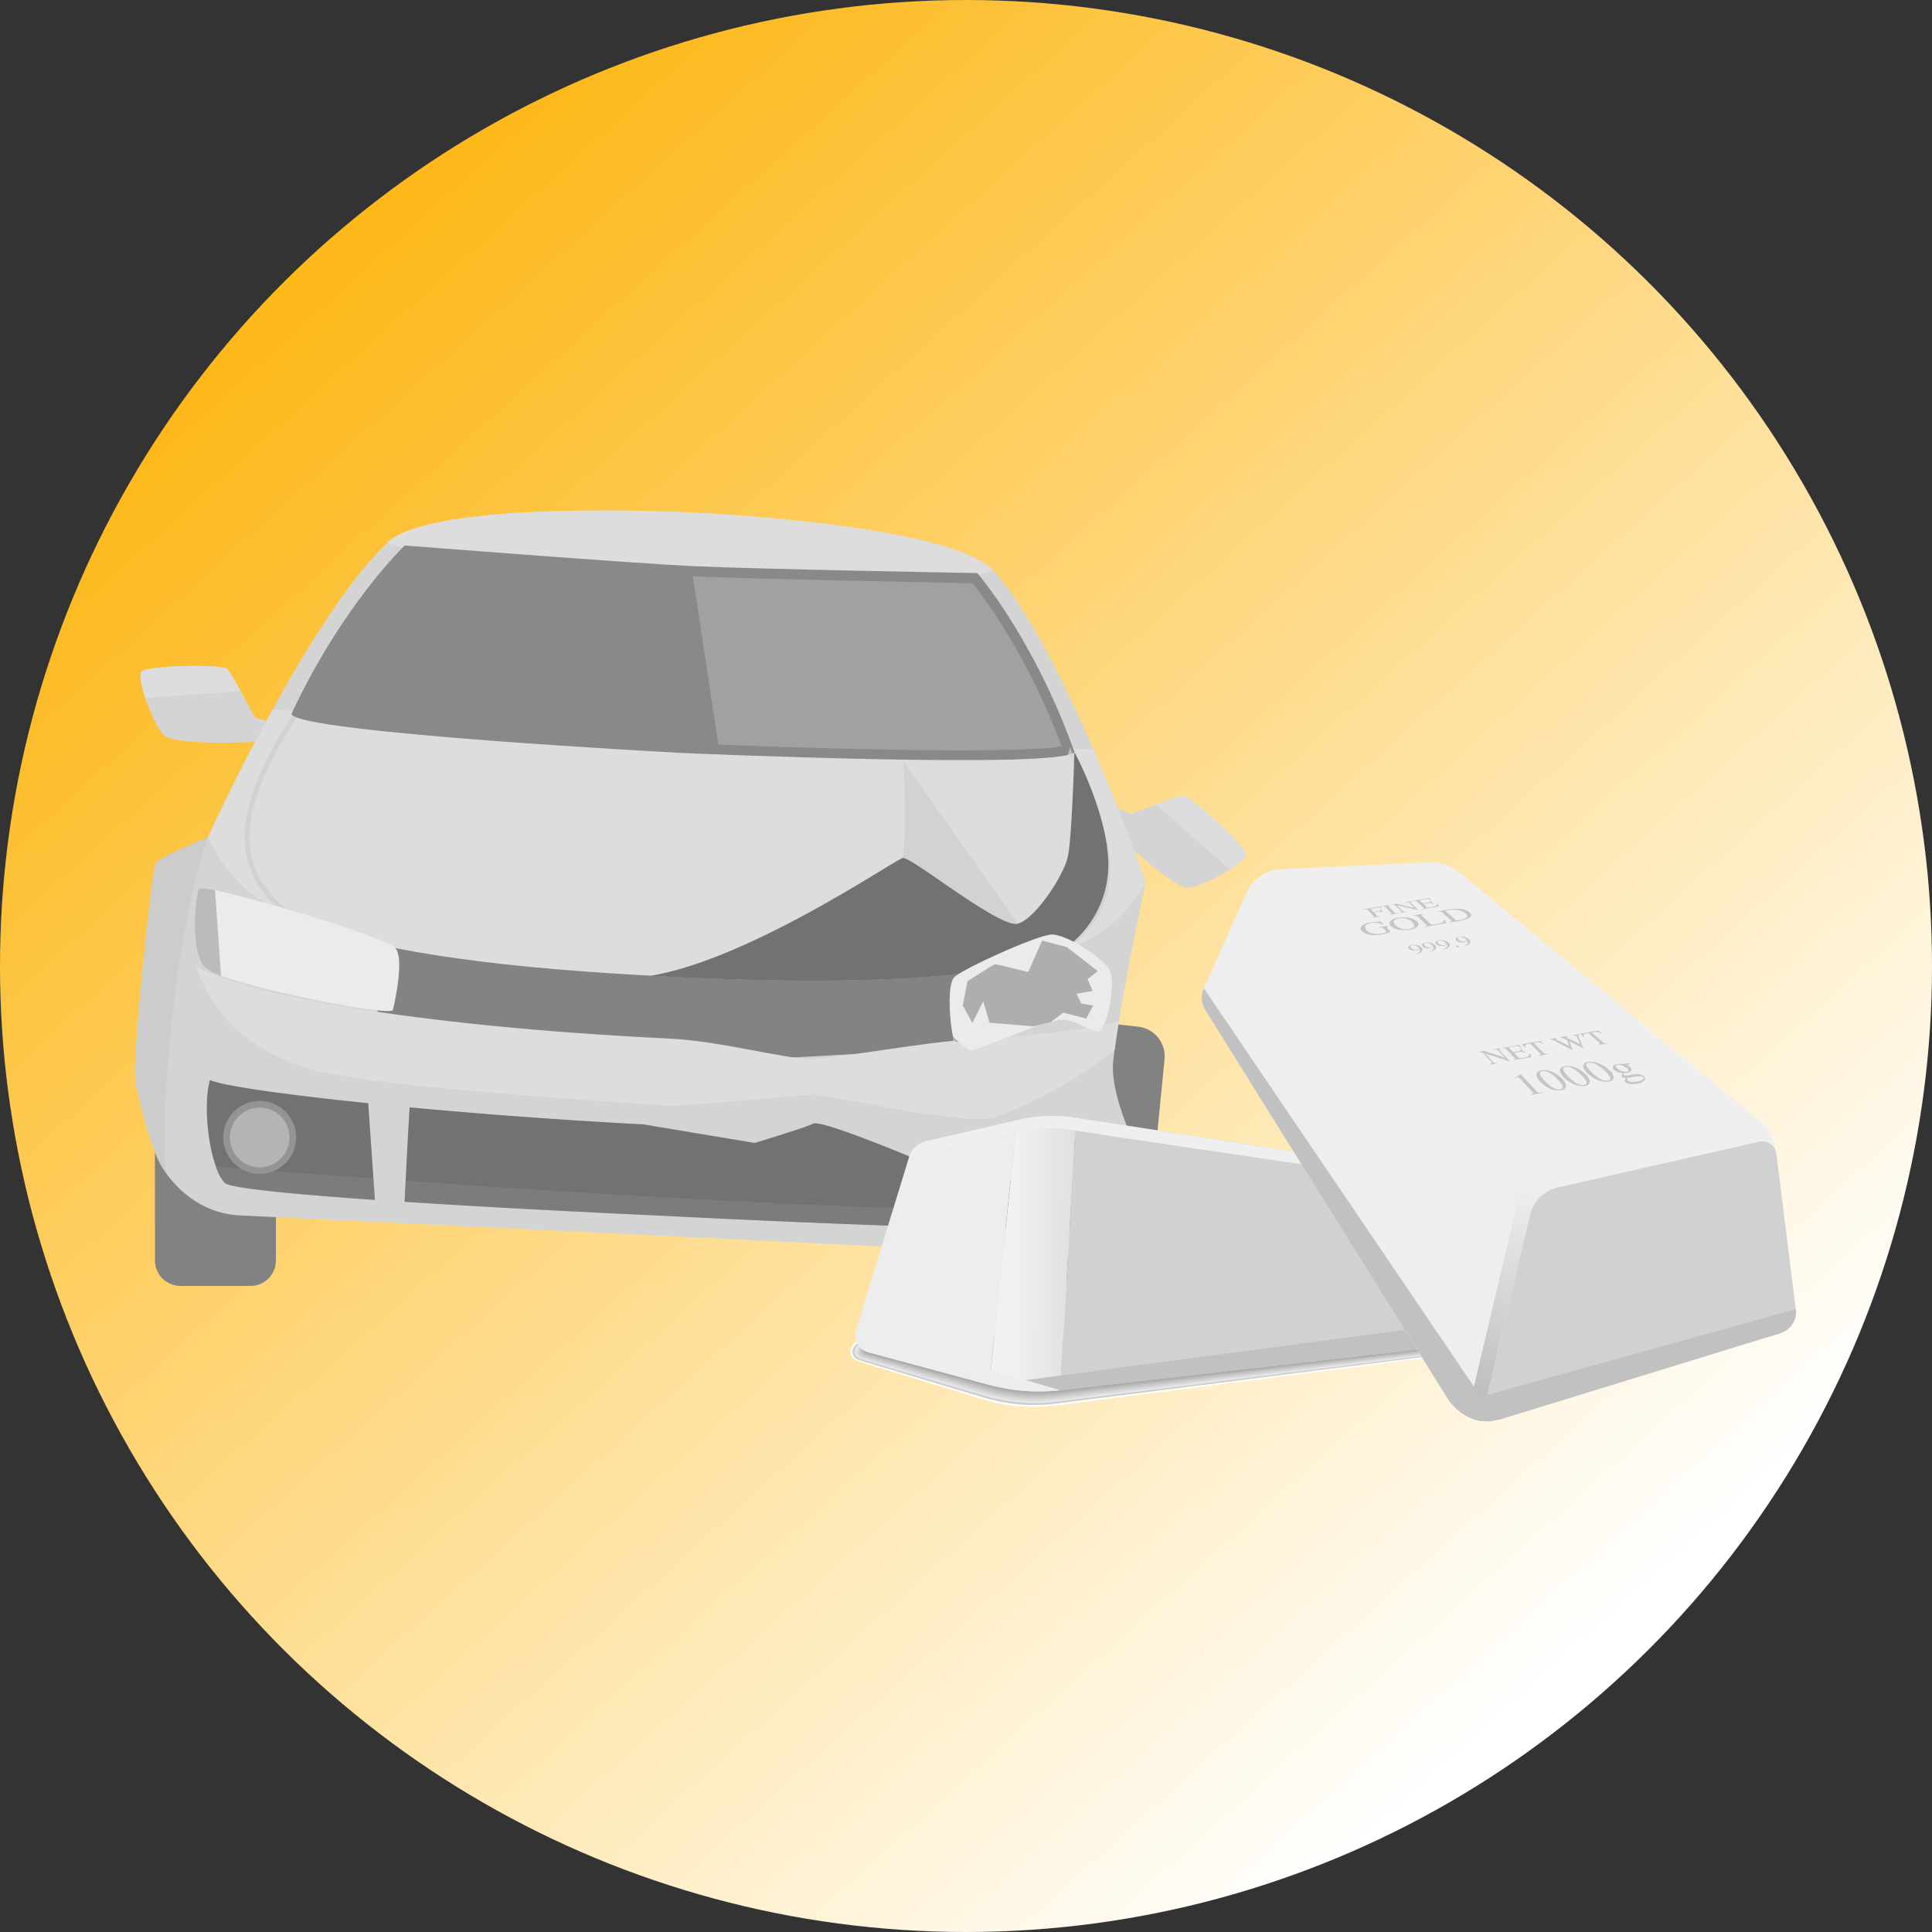<svg xmlns="http://www.w3.org/2000/svg" xmlns:xlink="http://www.w3.org/1999/xlink" width="458" height="458" viewBox="0 0 458 458">
  <rect x="0" y="0" width="458" height="458" fill="#333333" stroke="none"/>
  <defs>
    <linearGradient id="linear-gradient" x1="0.865" y1="0.178" x2="0.152" y2="0.822" gradientUnits="objectBoundingBox">
      <stop offset="0" stop-color="#FDB819"/>
      <stop offset="1" stop-color="#fff"/>
    </linearGradient>
    <linearGradient id="linear-gradient-2" x1="0.286" y1="0.5" x2="1.577" y2="0.532" gradientUnits="objectBoundingBox">
      <stop offset="0" stop-color="#f1f1f1"/>
      <stop offset="1" stop-color="#d1d1d1"/>
    </linearGradient>
    <linearGradient id="linear-gradient-3" x1="0.442" y1="0.546" x2="0.349" y2="0.978" gradientUnits="objectBoundingBox">
      <stop offset="0" stop-color="#efefef"/>
      <stop offset="0.94" stop-color="#bbb"/>
      <stop offset="1" stop-color="#efefef"/>
    </linearGradient>
    <linearGradient id="linear-gradient-4" x1="0.991" y1="3.447" x2="1.492" y2="2.591" gradientUnits="objectBoundingBox">
      <stop offset="0.12" stop-color="#9b9b9b"/>
      <stop offset="0.18" stop-color="#c9c9c9"/>
      <stop offset="0.31" stop-color="#e2e2e2"/>
      <stop offset="0.39" stop-color="#c7c7c7"/>
      <stop offset="0.49" stop-color="#afafaf"/>
      <stop offset="0.58" stop-color="#a0a0a0"/>
      <stop offset="0.65" stop-color="#9b9b9b"/>
      <stop offset="0.66" stop-color="#a1a1a1"/>
      <stop offset="0.68" stop-color="#b2b2b2"/>
      <stop offset="0.71" stop-color="#bdbdbd"/>
      <stop offset="0.76" stop-color="#c4c4c4"/>
      <stop offset="0.88" stop-color="#c6c6c6"/>
      <stop offset="0.94" stop-color="#9b9b9b"/>
      <stop offset="0.96" stop-color="#b2b2b2"/>
      <stop offset="0.98" stop-color="#c1c1c1"/>
      <stop offset="1" stop-color="#c6c6c6"/>
    </linearGradient>
    <linearGradient id="linear-gradient-5" x1="1.133" y1="3.849" x2="1.447" y2="3.302" xlink:href="#linear-gradient-4"/>
    <linearGradient id="linear-gradient-6" x1="0.814" y1="3.578" x2="1.263" y2="2.561" xlink:href="#linear-gradient-4"/>
    <linearGradient id="linear-gradient-7" x1="0.861" y1="3.784" x2="1.26" y2="2.872" xlink:href="#linear-gradient-4"/>
    <linearGradient id="linear-gradient-8" x1="0.7" y1="3.261" x2="1.218" y2="2.174" xlink:href="#linear-gradient-4"/>
    <linearGradient id="linear-gradient-9" x1="0.708" y1="3.516" x2="1.221" y2="2.363" xlink:href="#linear-gradient-4"/>
    <linearGradient id="linear-gradient-10" x1="0.722" y1="3.311" x2="1.121" y2="2.309" xlink:href="#linear-gradient-4"/>
    <linearGradient id="linear-gradient-11" x1="0.699" y1="3.259" x2="1.144" y2="2.161" xlink:href="#linear-gradient-4"/>
    <linearGradient id="linear-gradient-12" x1="0.58" y1="2.969" x2="1.026" y2="2.127" xlink:href="#linear-gradient-4"/>
    <linearGradient id="linear-gradient-13" x1="0.616" y1="3.149" x2="0.997" y2="2.416" xlink:href="#linear-gradient-4"/>
    <linearGradient id="linear-gradient-14" x1="0.689" y1="3.249" x2="1.095" y2="2.522" xlink:href="#linear-gradient-4"/>
    <linearGradient id="linear-gradient-15" x1="0.596" y1="3.301" x2="1.096" y2="2.226" xlink:href="#linear-gradient-4"/>
    <linearGradient id="linear-gradient-16" x1="0.685" y1="3.464" x2="1.072" y2="2.729" xlink:href="#linear-gradient-4"/>
    <linearGradient id="linear-gradient-17" x1="1.177" y1="4.004" x2="1.649" y2="3.32" xlink:href="#linear-gradient-4"/>
    <linearGradient id="linear-gradient-18" x1="1.175" y1="4.075" x2="1.643" y2="3.387" xlink:href="#linear-gradient-4"/>
    <linearGradient id="linear-gradient-19" x1="1.175" y1="4.136" x2="1.64" y2="3.446" xlink:href="#linear-gradient-4"/>
    <linearGradient id="linear-gradient-20" x1="4.012" y1="23.117" x2="4.524" y2="21.957" xlink:href="#linear-gradient-4"/>
    <linearGradient id="linear-gradient-21" x1="1.177" y1="4.205" x2="1.635" y2="3.516" xlink:href="#linear-gradient-4"/>
    <linearGradient id="linear-gradient-22" x1="0.619" y1="2.453" x2="0.882" y2="2.086" xlink:href="#linear-gradient-4"/>
    <linearGradient id="linear-gradient-23" x1="0.563" y1="2.59" x2="0.98" y2="1.984" xlink:href="#linear-gradient-4"/>
    <linearGradient id="linear-gradient-24" x1="0.567" y1="2.656" x2="0.978" y2="2.048" xlink:href="#linear-gradient-4"/>
    <linearGradient id="linear-gradient-25" x1="0.566" y1="2.71" x2="0.967" y2="2.099" xlink:href="#linear-gradient-4"/>
    <linearGradient id="linear-gradient-26" x1="0.549" y1="2.633" x2="0.915" y2="2.068" xlink:href="#linear-gradient-4"/>
  </defs>
  <g id="Group_2049" data-name="Group 2049" transform="translate(-369 -1811)">
    <circle id="Ellipse_8" data-name="Ellipse 8" cx="229" cy="229" r="229" transform="translate(369 2269) rotate(-90)" fill="url(#linear-gradient)"/>
    <g id="Group_2004" data-name="Group 2004" transform="translate(-24 -95)">
      <g id="Maximize_your_salvage_earnings" data-name="Maximize your salvage earnings" transform="translate(401.963 1927.204)">
        <g id="Layer_1" data-name="Layer 1" transform="translate(23.037 99.796)">
          <path id="Path_3331" data-name="Path 3331" d="M427.781,470.24l-4.891,57.788a6.031,6.031,0,0,0,6.031,6.091h16.657a6.031,6.031,0,0,0,6-6.091l4.686-47.548a7.086,7.086,0,0,0-6.218-7.786Z" transform="translate(-212.203 -350.306)" fill="#828282"/>
          <path id="Path_3332" data-name="Path 3332" d="M450.029,572.33H419.115a2.889,2.889,0,0,1-2.865-2.907h0a2.889,2.889,0,0,1,2.865-2.913h30.914a2.883,2.883,0,0,1,2.865,2.913h0a2.883,2.883,0,0,1-2.865,2.907Z" transform="translate(-209.568 -388.516)" fill="#828282"/>
          <path id="Path_3333" data-name="Path 3333" d="M81.4,511.1v33.17a6.031,6.031,0,0,0,5.995,6.091h16.681a6.031,6.031,0,0,0,5.995-6.091v-30.4Z" transform="translate(-76.663 -366.524)" fill="#828282"/>
          <path id="Path_3334" data-name="Path 3334" d="M81.4,511.1v24.787l28.659.133V513.868Z" transform="translate(-76.663 -366.524)" fill="#828282" opacity="0.4"/>
          <path id="Path_3335" data-name="Path 3335" d="M456.723,385.828l-1.423,4.409s15.771,15.566,19.606,15.077c2.28-.271,6.592-2.292,9.734-4.294,2.159-1.393,3.775-2.768,3.787-3.576.036-1.978-13.377-14.161-15.023-13.956a57.365,57.365,0,0,0-6.315,2.075c-3.015,1.116-5.958,2.256-5.958,2.256Z" transform="translate(-225.067 -315.872)" fill="#d4d4d4"/>
          <path id="Path_3336" data-name="Path 3336" d="M76.864,340.089c1.122,3.377,2.883,7.153,4.27,8.709,2.611,2.913,24.552,1.592,24.552,1.592l1.773-4.282-4.62-1.417s-1.695-3.184-3.383-6.218a49.109,49.109,0,0,0-3.118-5.2c-1.116-1.248-19.118-.929-20.366.6C75.4,334.57,75.893,337.188,76.864,340.089Z" transform="translate(-74.413 -295.637)" fill="#d4d4d4"/>
          <path id="Path_3337" data-name="Path 3337" d="M318.144,436.252c-.289.513-.567.977-.82,1.369a19.075,19.075,0,0,1-1.7,2.213c-3.323,3.866-9.619,8.733-18.34,8.311L98.389,438.532c-8.733-.422-14.528-5.874-17.49-10.048a17.42,17.42,0,0,1-1.484-2.364c-2.159-4.077-4.825-14.125-5.753-19.3s3.932-50.213,4.776-51.745,12.424-6.157,12.424-6.157h0c.38-.82,6.634-14.577,15.24-30.185,8.039-14.661,18.093-30.914,27.139-39.545v-.03c11.079-10.542,72.461-7.183,72.624-7.177s60.164,2.533,71.261,13.775a3.182,3.182,0,0,1,.392.41c8.166,9.462,16.663,26.614,23.291,41.981,7.056,16.362,12.062,30.661,12.327,31.518v.03s-4.041,18.774-6.351,32.814c-.4,2.412-.754,4.728-1.013,6.755-.133.971-.247,1.876-.332,2.714C304.423,411.76,313.85,429.015,318.144,436.252Z" transform="translate(-73.545 -271.411)" fill="#d4d4d4"/>
          <path id="Path_3338" data-name="Path 3338" d="M172.54,279.061c32.76,10.2,112.175,17.031,143.885,6.592-11.1-11.23-71.086-13.762-71.261-13.769S183.625,268.531,172.54,279.061Z" transform="translate(-112.837 -271.374)" fill="#ddd"/>
          <path id="Path_3339" data-name="Path 3339" d="M308.458,441.261,305,464.9l-65.55,3.673-70.773-9.969,1.285-21.066Z" transform="translate(-111.305 -337.327)" fill="#838383"/>
          <path id="Path_3340" data-name="Path 3340" d="M432.351,528.677h0a36.239,36.239,0,0,1-1.435,4.155,12.023,12.023,0,0,1-2.871,4.571c-1.4,1.158-17.049,1.092-35.775.6l.718-4.294,1.466-9.01c3.456,1.58,10.687,2.834,12.062,2.635,2.666-.386,7.177-8.811,9.288-12.321,1.568-.042,3.064-.091,4.451-.157C424.765,517.64,432.1,523.87,432.351,528.677Z" transform="translate(-200.05 -368.016)" fill="#727272"/>
          <path id="Path_3341" data-name="Path 3341" d="M103.927,515.749a10.313,10.313,0,0,0,2.111,3.9c1.291,1.291,16.887,2.732,35.582,4.029l-1.568-22.917c-20.131-2.069-34.654-4.161-37.536-5.506C101.044,500.672,101.912,510.1,103.927,515.749Z" transform="translate(-84.751 -360.232)" fill="#727272"/>
          <path id="Path_3342" data-name="Path 3342" d="M300.757,534.265c-28.442-.9-60.562-2.587-60.641-2.587s-32.205-1.423-60.586-3.275c.072-1.556.151-3.245.247-4.994.289-6.176.675-13.1.935-17.4,16.639,1.55,36.017,3.015,55.43,4.041h.03l26.355,4.4s5.428-1.646,9.577-3.016a42.117,42.117,0,0,0,4.282-1.562c.663-.356,3.709.507,7.43,1.809h0c7.08,2.454,16.675,6.489,17.592,6.893-.145,3.619-.32,7.7-.483,11.459C300.884,531.478,300.818,532.932,300.757,534.265Z" transform="translate(-115.612 -364.503)" fill="#727272"/>
          <g id="Group_1909" data-name="Group 1909" transform="translate(19.151 155.547)" opacity="0.3">
            <path id="Path_3343" data-name="Path 3343" d="M430.926,544.69a12.2,12.2,0,0,1-2.877,4.571c-1.405,1.158-17.055,1.092-35.769.6l.706-4.312C409.305,545.836,422.778,545.649,430.926,544.69Z" transform="translate(-219.205 -535.402)" fill="#949494"/>
            <path id="Path_3344" data-name="Path 3344" d="M300.934,541.452c-.054,1.49-.121,2.925-.187,4.264-28.442-.9-60.55-2.581-60.635-2.581s-32.205-1.429-60.593-3.275c.078-1.556.157-3.257.247-5C215.217,537.393,263.892,540.487,300.934,541.452Z" transform="translate(-134.759 -531.501)" fill="#949494"/>
            <path id="Path_3345" data-name="Path 3345" d="M142.643,532.131l.35,5.084c-18.7-1.3-34.268-2.738-35.582-4.029a10.312,10.312,0,0,1-2.111-3.9C110.366,529.67,124.213,530.768,142.643,532.131Z" transform="translate(-105.3 -529.29)" fill="#949494"/>
          </g>
          <path id="Path_3346" data-name="Path 3346" d="M425.281,527.026c-.229,4.825,2.412,8.847,5.958,9.016s6.55-3.588,6.779-8.4-2.443-8.847-5.965-9.046S425.5,522.214,425.281,527.026Z" transform="translate(-213.147 -369.495)" fill="#949494"/>
          <path id="Path_3347" data-name="Path 3347" d="M427.2,528.142c-.187,3.938,2,7.237,4.873,7.382s5.362-2.943,5.549-6.875-2-7.237-4.879-7.382S427.384,524.21,427.2,528.142Z" transform="translate(-213.911 -370.557)" fill="#b4b4b4"/>
          <path id="Path_3348" data-name="Path 3348" d="M80.909,479.42a19.908,19.908,0,0,1-1.484-2.364c-2.153-4.083-4.825-14.124-5.741-19.3s3.926-50.237,4.776-51.806S90.872,399.8,90.872,399.8C84.021,418.116,79.166,462.684,80.909,479.42Z" transform="translate(-73.555 -322.347)" fill="#b7b7b7" opacity="0.3"/>
          <path id="Path_3349" data-name="Path 3349" d="M316.226,463.433c-.4,2.412-.754,4.728-1.013,6.755-9.692,8.377-24.467,14.872-28.948,16.229-5.989,1.809-39.8-5.428-41.613-5.555s-30.83,2.768-34.75,2.623h-.6l-.6-.03h0c-9.378-.6-72.727-4.584-85.193-8.859-13.455-4.62-21.349-11.356-26.222-24.286,10.265,6.447,50.159,14.287,112.561,17.3,11.591.561,26.813,4.728,32.965,4.789s26.494-3.908,37.343-4.505C296.421,467.01,308.573,465.4,316.226,463.433Z" transform="translate(-82.966 -342.395)" fill="#ddd"/>
          <path id="Path_3350" data-name="Path 3350" d="M125.569,512.628a8.642,8.642,0,1,1-2.19-6.26A8.594,8.594,0,0,1,125.569,512.628Z" transform="translate(-87.379 -363.505)" fill="#949494"/>
          <path id="Path_3351" data-name="Path 3351" d="M125.041,513.591a7.068,7.068,0,1,1-1.792-5.124A7.026,7.026,0,0,1,125.041,513.591Z" transform="translate(-88.413 -364.546)" fill="#b4b4b4"/>
          <path id="Path_3352" data-name="Path 3352" d="M324.553,390.706c-3.872,6.375-8.594,12.267-20.131,16.489-14.963,5.53-41.4,8.3-92.315,5.838-1.695-.085-3.347-.163-4.982-.259-41.957-2.249-66.219-6.556-80.917-12.122-15.258-5.808-20.21-13-23.949-20.716h0c.362-.82,6.634-14.577,15.24-30.185l9.2.446L214.58,360,303,358.718l9.2.446c7.056,16.362,12.062,30.661,12.327,31.518Z" transform="translate(-84.942 -302.482)" fill="#ddd"/>
          <g id="Group_1910" data-name="Group 1910" transform="translate(212.707 56.109)" opacity="0.3">
            <path id="Path_3353" data-name="Path 3353" d="M426.7,416.42c8.968-3.878,14.474-8.986,16.742-15.626,3.015-8.745.494-19.968-8.19-36.384l-1.031.561c8.516,16.1,11.019,27.031,8.112,35.432-2.177,6.3-7.442,11.187-16.09,14.926Z" transform="translate(-426.24 -364.41)" fill="#b7b7b7"/>
          </g>
          <g id="Group_1911" data-name="Group 1911" transform="translate(25.986 47.238)" opacity="0.3">
            <path id="Path_3354" data-name="Path 3354" d="M132.457,402.3c-8.564-4.728-13.539-10.343-15.2-17.176-2.189-8.992,1.375-19.9,11.561-35.426l.977.657c-9.987,15.2-13.5,25.842-11.4,34.5,1.58,6.489,6.363,11.857,14.625,16.41Z" transform="translate(-116.634 -349.7)" fill="#b7b7b7"/>
          </g>
          <path id="Path_3355" data-name="Path 3355" d="M161.886,285.16s52.577,4.125,67.8,4.867,67.92,1.671,67.92,1.671,13.352,15.325,23.032,42.379c-2.153,4.264-93.045.265-93.045.265s-90.856-4.764-92.592-9.215C147.158,299.128,161.886,285.16,161.886,285.16Z" transform="translate(-97.937 -276.846)" fill="#898989"/>
          <path id="Path_3356" data-name="Path 3356" d="M144.012,448.81c-1.393,1.279-29.974-4.222-40.727-8.2a12.155,12.155,0,0,1-3.757-1.894c-3.727-3.751-2.316-17.17-1.466-18.7.151-.265,1.55-.115,3.805.35,10.813,2.2,41.01,11.41,42.819,13.811C146.913,437.043,144.012,448.81,144.012,448.81Z" transform="translate(-82.886 -330.323)" fill="#ebebeb"/>
          <path id="Path_3357" data-name="Path 3357" d="M103.285,440.614a12.155,12.155,0,0,1-3.757-1.894c-3.727-3.751-2.316-17.17-1.466-18.7.151-.265,1.55-.115,3.805.35Z" transform="translate(-82.886 -330.323)" fill="#bbb"/>
          <path id="Path_3358" data-name="Path 3358" d="M359.144,298.92c2.672,3.323,13.051,17.013,21.144,38.676-8.534,1.55-45.606,1.019-81.417-.416l-6.031-39.9C307.477,297.919,351.69,298.758,359.144,298.92Z" transform="translate(-160.585 -281.656)" fill="#fff" opacity="0.2"/>
          <path id="Path_3359" data-name="Path 3359" d="M481.164,383.5a57.342,57.342,0,0,0-6.314,2.075l17.58,15.457c2.159-1.393,3.775-2.768,3.787-3.576C496.224,395.476,482.811,383.293,481.164,383.5Z" transform="translate(-232.827 -315.876)" fill="#ddd"/>
          <path id="Path_3360" data-name="Path 3360" d="M76.864,340.089l22.592-1.616a49.113,49.113,0,0,0-3.118-5.2c-1.116-1.248-19.118-.929-20.366.6C75.4,334.57,75.893,337.188,76.864,340.089Z" transform="translate(-74.413 -295.637)" fill="#ddd"/>
          <path id="Path_3361" data-name="Path 3361" d="M375.34,392.874c1.122-8.2.091-22.984.091-22.984l27.23,38.544-4.36,3.739S375.738,395.377,375.34,392.874Z" transform="translate(-193.33 -310.476)" fill="#b7b7b7" opacity="0.3"/>
          <path id="Path_3362" data-name="Path 3362" d="M420.64,406.24,433,364.41s4.053,11.893,4.222,13.871-4.933,26.488-5.928,26.687S420.64,406.24,420.64,406.24Z" transform="translate(-211.311 -308.301)" fill="#ddd" opacity="0.6"/>
          <path id="Path_3363" data-name="Path 3363" d="M374.842,412.577a11.253,11.253,0,0,0-1.405,1.248c-14.963,5.53-41.4,8.3-92.315,5.838-1.695-.085-3.347-.163-4.982-.259,23.689-3.92,58.035-27.573,59.827-27.935,1.984-.416,23.08,16.85,27.32,15.56s10.856-11.459,11.821-15.915,1.55-24.763,1.55-24.763,7.352,13.425,8.015,25.444A24.35,24.35,0,0,1,374.842,412.577Z" transform="translate(-153.957 -309.071)" fill="#727272"/>
          <path id="Path_3364" data-name="Path 3364" d="M428.956,461.148c-2.219.133-5.265-3.251-9.233-2.69-.458.066-1.116.2-1.936.386-1.152.259-2.629.6-4.258,1.037-6.2,1.574-14.764,3.811-17.653,3.685-.531,0-.88-.115-.977-.314a3.976,3.976,0,0,1-.271-.8c-.814-3.112-1.52-12.345.235-14.2s19.667-10.048,23.11-10.12,12.538,5.6,13.871,8.654S431.182,461,428.956,461.148Z" transform="translate(-200.647 -337.564)" fill="#aeaeae"/>
          <path id="Path_3365" data-name="Path 3365" d="M428.964,461.132c-2.219.133-5.265-3.251-9.233-2.69-.458.066-1.116.2-1.936.386l2.895-2.213L426.16,458l1.622-3.052-2.81-.513-1.122-2.3,3.842-.682-1.206-2.8,2.412-1.888-7.358-5.705-5.838-1.526-3.3,7.454s-7.418-1.857-7.786-1.876-6.6,4.059-6.6,4.059l-1.128,5.76,2.274,4.113,2.575-5.12,1.49,5.066,10.307.856.6.042s-13.913,5.458-15.15,5.639c-.489.078-1.761-.85-3.094-2-.41-.362-.838-.73-1.248-1.11-.814-3.112-1.52-12.345.235-14.2s19.667-10.047,23.11-10.12,12.538,5.6,13.871,8.654S431.189,460.987,428.964,461.132Z" transform="translate(-200.655 -337.549)" fill="#ebebeb"/>
          <g id="Group_1912" data-name="Group 1912" transform="translate(169.571 190.954)">
            <path id="Path_3366" data-name="Path 3366" d="M503.084,588c.911,3.016.235,7.84-3.733,8.89l-96.018,12.357a40.756,40.756,0,0,1-17.086-1.453h-.066l-29.22-8.938c-4.415-1.321-2.141-6.537,5.223-6.694Z" transform="translate(-354.715 -588)" fill="#fff"/>
            <path id="Path_3367" data-name="Path 3367" d="M503.341,588c.869,3.118.06,7.7-3.757,8.618l-95.765,12.17a41.143,41.143,0,0,1-17.055-1.423H386.7l-29.129-8.751c-4.149-1.206-1.622-6.115,5.717-6.163Z" transform="translate(-355.056 -588)" fill="#cecece"/>
            <path id="Path_3368" data-name="Path 3368" d="M503.587,588.06c.826,3.19-.121,7.509-3.787,8.347L404.294,608.36a41.654,41.654,0,0,1-17.013-1.405h-.066l-29.051-8.618c-3.89-1.152-1.1-5.687,6.206-5.627Z" transform="translate(-355.386 -588.024)" fill="#e7e7e7"/>
            <path id="Path_3369" data-name="Path 3369" d="M503.831,588.1c.778,3.263-.3,7.328-3.818,8.075l-95.282,11.766a42.165,42.165,0,0,1-16.965-1.381H387.7l-28.948-8.443c-3.618-1.061-.6-5.265,6.7-5.09Z" transform="translate(-355.709 -588.04)" fill="#dbdbdb"/>
            <path id="Path_3370" data-name="Path 3370" d="M504.058,588.14c.736,3.341-.482,7.147-3.848,7.84l-95,11.5a42.661,42.661,0,0,1-16.887-1.351h-.072l-28.924-8.317c-3.371-.977-.066-4.825,7.189-4.559Z" transform="translate(-356.02 -588.056)" fill="#d0d0d0"/>
            <path id="Path_3371" data-name="Path 3371" d="M504.23,588.19c.694,3.408-.657,6.96-3.872,7.539l-94.745,11.32a43.216,43.216,0,0,1-16.887-1.327h-.066l-28.822-8.142c-3.106-.886.452-4.415,7.683-4.023Z" transform="translate(-356.301 -588.075)" fill="#c4c4c4"/>
            <path id="Path_3372" data-name="Path 3372" d="M504.493,588.23c.645,3.486-.844,6.779-3.908,7.237l-94.492,11.145a43.788,43.788,0,0,1-16.826-1.309H389.2l-28.743-8c-2.847-.8.971-3.986,8.172-3.486Z" transform="translate(-356.618 -588.091)" fill="#b8b8b8"/>
            <path id="Path_3373" data-name="Path 3373" d="M504.7,588.28c.6,3.552-1.025,6.592-3.932,7L406.531,606.2a44.284,44.284,0,0,1-16.784-1.279h-.066l-28.665-7.84c-2.587-.712,1.49-3.564,8.666-2.949Z" transform="translate(-356.906 -588.111)" fill="#acacac"/>
            <path id="Path_3374" data-name="Path 3374" d="M504.9,588.32c.561,3.619-1.206,6.411-3.962,6.724l-93.98,10.693a44.911,44.911,0,0,1-16.742-1.255h-.066l-28.562-7.713c-2.328-.6,2-3.136,9.155-2.412Z" transform="translate(-357.19 -588.127)" fill="#a0a0a0"/>
          </g>
          <path id="Path_3375" data-name="Path 3375" d="M437.23,574.695,531.21,564a4.348,4.348,0,0,0,3.619-5.723l-11-32.308a5.494,5.494,0,0,0-4.36-3.661l-78.474-12.2Z" transform="translate(-217.895 -366.131)" fill="#d1d1d1"/>
          <path id="Path_3376" data-name="Path 3376" d="M369.415,519.883l-12.538,40.877a4.252,4.252,0,0,0,2.967,5.355l28.586,7.7,6.538-62.721-21.5,4.988a5.6,5.6,0,0,0-4.053,3.805Z" transform="translate(-185.928 -366.52)" fill="#ededed"/>
          <path id="Path_3377" data-name="Path 3377" d="M416.278,510.378l-.38.084-6.537,62.721h.066a44.911,44.911,0,0,0,16.742,1.255h0l3.763-64.585h0A35.892,35.892,0,0,0,416.278,510.378Z" transform="translate(-206.833 -365.862)" fill="url(#linear-gradient-2)"/>
          <path id="Path_3378" data-name="Path 3378" d="M523.778,590a4.348,4.348,0,0,1-3.619,5.723L426.168,606.4a44.913,44.913,0,0,1-16.742-1.255h-.066Z" transform="translate(-206.833 -397.84)" fill="#c1c1c1"/>
          <path id="Path_3380" data-name="Path 3380" d="M405.295,607.773a44.913,44.913,0,0,1-16.742-1.254h-.066l-28.562-7.713a4.252,4.252,0,0,1-2.967-5.355S401.435,606.664,405.295,607.773Z" transform="translate(-185.96 -399.209)" fill="#ededed"/>
          <path id="Path_3381" data-name="Path 3381" d="M500.247,525.69a5.494,5.494,0,0,0-4.36-3.661l-78.486-12.2a35.89,35.89,0,0,0-13.654.507l-.38.084-21.5,4.988a5.6,5.6,0,0,0-4.077,3.805s.772-.706,4.077-1.411l22.423-4.776a33.528,33.528,0,0,1,12.369-.29c6.531,1.152,79.765,11.857,79.765,11.857S499.433,524.973,500.247,525.69Z" transform="translate(-194.303 -365.849)" fill="#efefef"/>
          <path id="Path_3383" data-name="Path 3383" d="M566.867,539.476l10.669-45.165a8.709,8.709,0,0,1,6.556-6.5l47.777-10.856a3.347,3.347,0,0,1,3.92,2.238h0s-.139-4.222-4.692-7.961a1.851,1.851,0,0,1-.772,3.232l-46.637,10.572a10.856,10.856,0,0,1-10.62-3.516l-56.136-65.435a2.286,2.286,0,0,1,1.622-3.769,9.649,9.649,0,0,0-8.443,6.031,2.28,2.28,0,0,1,3.812-.561l57.637,67.148a10.573,10.573,0,0,1,2.262,9.3L563.568,537.66a2.81,2.81,0,0,1-4.409,1.6h0s4.378,5.374,10.451,3.619h0a2.81,2.81,0,0,1-2.744-3.4Z" transform="translate(-246.822 -327.317)" fill="url(#linear-gradient-3)"/>
          <path id="Path_3384" data-name="Path 3384" d="M551.571,541.609l-57.848-92.767a5.512,5.512,0,0,1-.356-5.15l9.921-22.242a2.28,2.28,0,0,1,3.812-.561l57.625,67.136a10.572,10.572,0,0,1,2.262,9.3l-10.253,43.423a2.816,2.816,0,0,1-5.162.862Z" transform="translate(-239.988 -330.403)" fill="#eee"/>
          <path id="Path_3385" data-name="Path 3385" d="M577.194,480.5l-56.136-65.435a2.286,2.286,0,0,1,1.622-3.769l34.943-1.6a10.813,10.813,0,0,1,7.364,2.461l70.236,58.059a1.851,1.851,0,0,1-.772,3.233l-46.637,10.572A10.856,10.856,0,0,1,577.194,480.5Z" transform="translate(-250.949 -326.27)" fill="#efefef"/>
          <path id="Path_3386" data-name="Path 3386" d="M673.231,522.317l4.608,36.861a5.265,5.265,0,0,1-3.685,5.687l-66.418,20.427a2.81,2.81,0,0,1-3.564-3.329L614.84,536.8a8.709,8.709,0,0,1,6.555-6.5l47.777-10.856a3.347,3.347,0,0,1,4.059,2.871Z" transform="translate(-284.126 -369.804)" fill="#d1d1d1"/>
          <path id="Path_3388" data-name="Path 3388" d="M493.367,459.22a5.512,5.512,0,0,0,.356,5.15l57.848,92.767a2.8,2.8,0,0,0,.718.76h0s4.379,5.373,10.452,3.618h0Z" transform="translate(-239.988 -345.932)" fill="#c1c1c1"/>
          <path id="Path_3389" data-name="Path 3389" d="M672.787,585.38,591.37,607.972h0s4.378,5.374,10.452,3.619h0a2.748,2.748,0,0,0,.844-.121l66.418-20.427A5.265,5.265,0,0,0,672.787,585.38Z" transform="translate(-279.075 -396.006)" fill="#c1c1c1"/>
          <path id="Path_3390" data-name="Path 3390" d="M557.251,427.712a.543.543,0,0,1,.314.187l1.254,1.339c.121.127.163.217.121.265a1.093,1.093,0,0,1-.47.163l.06.06,2.068-.356-.054-.06a2.411,2.411,0,0,1-.6.036.6.6,0,0,1-.332-.205l-.639-.675,1.055-.181a2.506,2.506,0,0,1,.645-.048,1.161,1.161,0,0,1,.446.205h.169l-.688-.712h-.169c.073.133.078.223,0,.277a1.412,1.412,0,0,1-.537.151l-1.055.181-.639-.675c-.044-.044-.056-.074-.036-.09a.368.368,0,0,1,.169-.054l.983-.169a3.9,3.9,0,0,1,.868-.078,1.2,1.2,0,0,1,.543.211l.181-.03-.434-.452-3.842.651.048.06A1.973,1.973,0,0,1,557.251,427.712Z" transform="translate(-265.286 -333.143)" fill="url(#linear-gradient-4)"/>
          <path id="Path_3391" data-name="Path 3391" d="M564.064,426.75a.639.639,0,0,1,.332.193l1.339,1.357c.115.121.151.2.1.247a1.4,1.4,0,0,1-.531.157l.054.06,2.2-.374-.06-.06a2.256,2.256,0,0,1-.651.042.6.6,0,0,1-.35-.2l-1.357-1.357c-.108-.109-.139-.187-.084-.235a1.628,1.628,0,0,1,.525-.151l-.06-.06-2.141.368.054.054A2.769,2.769,0,0,1,564.064,426.75Z" transform="translate(-267.961 -332.893)" fill="url(#linear-gradient-5)"/>
          <path id="Path_3392" data-name="Path 3392" d="M567.714,425.775a3.3,3.3,0,0,1,.482.078l1.363,1.339c.163.157.223.271.187.332s-.2.127-.5.187l.06.06,1.731-.3-.06-.06a1.812,1.812,0,0,1-.645,0,1.038,1.038,0,0,1-.446-.29l-1.206-1.206,4.976,1.128h.127l-1.7-1.6a.687.687,0,0,1-.175-.211.09.09,0,0,1,0-.133.452.452,0,0,1,.151-.078l.277-.072-.06-.054-1.689.284.054.06a1.986,1.986,0,0,1,.651,0,.976.976,0,0,1,.446.271l1.079,1.019-4.3-.971-1.236.211.06.054A1.885,1.885,0,0,1,567.714,425.775Z" transform="translate(-269.513 -332.31)" fill="url(#linear-gradient-6)"/>
          <path id="Path_3393" data-name="Path 3393" d="M576.579,424.422a.658.658,0,0,1,.338.187l1.453,1.339c.115.109.157.187.115.229a1.062,1.062,0,0,1-.452.157l.06.054,3.968-.675-.253-.567-.2.03a.446.446,0,0,1-.247.428,3.947,3.947,0,0,1-1.037.271l-.193.03a5.6,5.6,0,0,1-.675.09.345.345,0,0,1-.241-.09l-.826-.748,1.122-.187a2.327,2.327,0,0,1,.645-.054,1.368,1.368,0,0,1,.476.205l.169-.03-.778-.694h-.169c.078.115.1.205.054.259a1.254,1.254,0,0,1-.537.157l-1.116.193-.724-.663c-.048-.042-.06-.072-.042-.09a.344.344,0,0,1,.169-.048l.971-.169a3.884,3.884,0,0,1,.868-.078,1.374,1.374,0,0,1,.573.205l.181-.03-.495-.422-3.817.651.06.06a2.034,2.034,0,0,1,.579,0Z" transform="translate(-272.951 -331.838)" fill="url(#linear-gradient-7)"/>
          <path id="Path_3394" data-name="Path 3394" d="M561.554,434.087a1.051,1.051,0,0,1,.464-.169l-.072-.072-2.412.41.066.072a3.017,3.017,0,0,1,.76-.036.778.778,0,0,1,.416.265l.639.682c.06.066,0,.145-.217.241a3.67,3.67,0,0,1-.826.229,5.458,5.458,0,0,1-2.153-.03,2.719,2.719,0,0,1-1.5-.808,1.313,1.313,0,0,1-.235-.338.815.815,0,0,1-.078-.38.6.6,0,0,1,.139-.38,1.27,1.27,0,0,1,.47-.326,3.514,3.514,0,0,1,.868-.247,4.129,4.129,0,0,1,1.435,0,5.351,5.351,0,0,1,1.206.374l.211-.036-.875-.838-.211.036a.117.117,0,0,1-.066.121.6.6,0,0,1-.229.084l-.669.036a8.5,8.5,0,0,0-1.134.115,3.57,3.57,0,0,0-1.942.8.784.784,0,0,0,0,1.206,2.279,2.279,0,0,0,.748.543,4.107,4.107,0,0,0,.953.314,6.982,6.982,0,0,0,1.049.114,9.606,9.606,0,0,0,1.031,0,5.465,5.465,0,0,0,.9-.109,8.79,8.79,0,0,0,1.285-.332,3.089,3.089,0,0,0,.844-.38l-.8-.85C561.542,434.25,561.506,434.166,561.554,434.087Z" transform="translate(-264.771 -335.406)" fill="url(#linear-gradient-8)"/>
          <path id="Path_3395" data-name="Path 3395" d="M573.33,433.455c.32-.362.265-.754-.163-1.164a3.619,3.619,0,0,0-1.9-.868,7.135,7.135,0,0,0-2.581,0,3.094,3.094,0,0,0-1.809.766c-.32.356-.289.742.109,1.158a3.48,3.48,0,0,0,1.882.887,7.234,7.234,0,0,0,2.575.03A3.232,3.232,0,0,0,573.33,433.455Zm-3.118.682a3.566,3.566,0,0,1-.953-.229,3.962,3.962,0,0,1-.7-.356,2.576,2.576,0,0,1-.494-.392,2.25,2.25,0,0,1-.271-.344,1.075,1.075,0,0,1-.133-.368.567.567,0,0,1,.06-.362.815.815,0,0,1,.368-.308,2.673,2.673,0,0,1,.736-.223,5.527,5.527,0,0,1,.561-.06,4.979,4.979,0,0,1,.645.03,4.507,4.507,0,0,1,.7.145,3.308,3.308,0,0,1,.7.308,3.081,3.081,0,0,1,.657.495,1.661,1.661,0,0,1,.32.422.929.929,0,0,1,.1.458.566.566,0,0,1-.3.44,2.333,2.333,0,0,1-.886.3,4.069,4.069,0,0,1-1.11.048Z" transform="translate(-269.267 -334.852)" fill="url(#linear-gradient-9)"/>
          <path id="Path_3396" data-name="Path 3396" d="M583.166,431.69l-.078.1a.334.334,0,0,1-.12.1l-.187.1a1.453,1.453,0,0,1-.259.1l-.35.1-.446.091-.639.109a4.123,4.123,0,0,1-.706.084.447.447,0,0,1-.3-.115l-2.032-1.918c-.145-.139-.193-.241-.133-.3a1.489,1.489,0,0,1,.6-.205l-.078-.072-2.623.446.078.072a3.09,3.09,0,0,1,.748,0,.862.862,0,0,1,.434.253l1.888,1.809c.157.145.205.253.151.314a1.344,1.344,0,0,1-.6.2l.078.084,5.174-.917-.338-.8-.235.042v.151a.628.628,0,0,1,0,.084A.165.165,0,0,1,583.166,431.69Z" transform="translate(-272.903 -334.275)" fill="url(#linear-gradient-10)"/>
          <path id="Path_3397" data-name="Path 3397" d="M593.05,428.8a2.584,2.584,0,0,0-.519-.344,4.447,4.447,0,0,0-.772-.277,6.313,6.313,0,0,0-1.025-.187,8.973,8.973,0,0,0-1.3,0,13.034,13.034,0,0,0-1.6.175l-2.5.428.084.078a2.863,2.863,0,0,1,.766-.042.976.976,0,0,1,.446.253l1.99,1.779c.163.151.223.253.175.314a1.466,1.466,0,0,1-.6.205l.084.078,2.708-.465a8.048,8.048,0,0,0,1.387-.4,2.531,2.531,0,0,0,.79-.41.706.706,0,0,0,.277-.428.6.6,0,0,0-.078-.422,1.454,1.454,0,0,0-.308-.338Zm-2.635,1.888a1.736,1.736,0,0,1-.434,0,.466.466,0,0,1-.253-.115l-2.3-1.984c-.066-.06-.084-.109-.042-.139a.881.881,0,0,1,.35-.1,9.12,9.12,0,0,1,1.291-.139,7.244,7.244,0,0,1,1.068.042,4.417,4.417,0,0,1,.85.181,3.817,3.817,0,0,1,.651.265,2.71,2.71,0,0,1,.464.314C592.971,429.8,592.422,430.347,590.414,430.69Z" transform="translate(-276.677 -333.529)" fill="url(#linear-gradient-11)"/>
          <path id="Path_3398" data-name="Path 3398" d="M606.638,483.12c-.042-.084-.042-.145,0-.193a.384.384,0,0,1,.151-.109,2.015,2.015,0,0,0,.29-.084L607,482.65l-1.809.326.078.084a1.66,1.66,0,0,1,.712,0,1.392,1.392,0,0,1,.549.41l1.411,1.508-4.975-1.622-1.315.235.078.084a1.3,1.3,0,0,1,.422,0,3.053,3.053,0,0,1,.543.133l1.809,1.978c.211.235.308.4.277.489s-.193.169-.507.235l.078.09,1.845-.332-.078-.091a1.489,1.489,0,0,1-.712,0,1.6,1.6,0,0,1-.561-.434l-1.592-1.761,5.729,1.863h.133l-2.219-2.37a1.554,1.554,0,0,1-.259-.356Z" transform="translate(-283.155 -355.231)" fill="url(#linear-gradient-12)"/>
          <path id="Path_3399" data-name="Path 3399" d="M613.665,485.1l4.221-.766-.4-.826-.217.042a.567.567,0,0,1-.181.6,3.016,3.016,0,0,1-1.086.332l-.211.036a4.215,4.215,0,0,1-.724.091.41.41,0,0,1-.283-.139l-1.068-1.11,1.206-.217a2.142,2.142,0,0,1,.706-.036,1.706,1.706,0,0,1,.567.314h.181l-1.013-1.037h-.2c.115.175.151.3.115.374s-.223.139-.555.2l-1.206.211-.941-.977c-.06-.06-.078-.1-.066-.127a.327.327,0,0,1,.175-.066l1.037-.187a3.212,3.212,0,0,1,.941-.072,1.736,1.736,0,0,1,.682.32h.187l-.6-.6-4.071.73.078.084a1.812,1.812,0,0,1,.6,0,1.044,1.044,0,0,1,.416.284l1.888,1.984c.151.163.211.271.175.338s-.193.133-.471.193Z" transform="translate(-286.811 -354.759)" fill="url(#linear-gradient-13)"/>
          <path id="Path_3400" data-name="Path 3400" d="M619.641,481.4c-.145-.253-.175-.428-.1-.525a1.618,1.618,0,0,1,.76-.253l.41-.042,2.219,2.207c.193.187.277.32.241.38s-.2.133-.519.205l.09.085,2.286-.41-.091-.085a2.23,2.23,0,0,1-.706,0,1.043,1.043,0,0,1-.458-.3l-2.28-2.25.41-.078a3.014,3.014,0,0,1,.971-.054,2.378,2.378,0,0,1,.82.392h.187l-.808-.73-4.318.772.694.754Z" transform="translate(-289.946 -354.16)" fill="url(#linear-gradient-14)"/>
          <path id="Path_3401" data-name="Path 3401" d="M630.088,478.551a4.432,4.432,0,0,1,.76.338l4.01,2.093h.115l-.82-2.093,3.269,1.634h.121a14.4,14.4,0,0,1-.6-1.351c-.091-.265-.32-.76-.6-1.478-.054-.121-.06-.205-.03-.253a.765.765,0,0,1,.326-.163l-.09-.078-1.508.271.085.078a2.2,2.2,0,0,1,.476,0,.441.441,0,0,1,.253.1.917.917,0,0,1,.235.344l.663,1.64-2.672-1.351a4.339,4.339,0,0,1-.6-.314c-.1-.1.036-.181.428-.253l-.09-.078-2.032.362.084.084a1.63,1.63,0,0,1,.531,0,3.068,3.068,0,0,1,.657.265l.6.308.507,1.375-2.865-1.435a1.2,1.2,0,0,1-.3-.187c-.048-.048-.054-.084,0-.115a1.32,1.32,0,0,1,.356-.109l-.085-.084-1.87.338.085.078A1.538,1.538,0,0,1,630.088,478.551Z" transform="translate(-294.169 -353.068)" fill="url(#linear-gradient-15)"/>
          <path id="Path_3402" data-name="Path 3402" d="M642.577,477.276c-.169-.247-.217-.422-.145-.513a1.472,1.472,0,0,1,.748-.247l.41-.078,2.454,2.159c.211.187.308.308.277.374s-.193.133-.5.2l.091.084,2.274-.41-.1-.084a2.32,2.32,0,0,1-.712.03,1.207,1.207,0,0,1-.489-.289l-2.527-2.2.416-.072a3.042,3.042,0,0,1,.971-.06,2.924,2.924,0,0,1,.869.386l.181-.03-.88-.712-4.288.766.766.736Z" transform="translate(-299.024 -352.517)" fill="url(#linear-gradient-16)"/>
          <path id="Path_3403" data-name="Path 3403" d="M576.124,442.186a2.914,2.914,0,0,0-1.248-.054,1.116,1.116,0,0,0-.766.362c-.127.175-.1.362.09.567a1.4,1.4,0,0,0,.742.38,2.457,2.457,0,0,0,1.007,0,1.7,1.7,0,0,0,.808-.338.663.663,0,0,1-.139.724,2.027,2.027,0,0,1-.983.513l.079.06a6.237,6.237,0,0,0,.8-.235,2.274,2.274,0,0,0,.507-.278.8.8,0,0,0,.362-.6.772.772,0,0,0-.272-.6A2.056,2.056,0,0,0,576.124,442.186Zm.44.917a.766.766,0,0,1-.241.127,1.7,1.7,0,0,1-.265.066,1.538,1.538,0,0,1-1.357-.44.9.9,0,0,1-.139-.181.4.4,0,0,1-.048-.181.21.21,0,0,1,.1-.169.605.605,0,0,1,.289-.1,1.719,1.719,0,0,1,1.58.6l.115.115C576.643,442.994,576.636,443.048,576.564,443.1Z" transform="translate(-272.194 -339.132)" fill="url(#linear-gradient-17)"/>
          <path id="Path_3404" data-name="Path 3404" d="M581.459,441.266a2.943,2.943,0,0,0-1.255-.054,1.152,1.152,0,0,0-.76.362q-.181.266.109.561a1.467,1.467,0,0,0,.754.38,2.486,2.486,0,0,0,1.013,0,1.742,1.742,0,0,0,.8-.338.633.633,0,0,1-.121.718,1.978,1.978,0,0,1-.971.513l.078.06a6.855,6.855,0,0,0,.8-.235,1.976,1.976,0,0,0,.495-.277.778.778,0,0,0,.35-.573.8.8,0,0,0-.289-.6A2.173,2.173,0,0,0,581.459,441.266Zm.47.911a.841.841,0,0,1-.241.127,1.7,1.7,0,0,1-.265.066,1.58,1.58,0,0,1-1.375-.44.833.833,0,0,1-.139-.175.348.348,0,0,1-.054-.181.2.2,0,0,1,.084-.169.729.729,0,0,1,.3-.1,1.81,1.81,0,0,1,1.6.6l.121.115c.054.048.042.1-.024.157Z" transform="translate(-274.314 -338.767)" fill="url(#linear-gradient-18)"/>
          <path id="Path_3405" data-name="Path 3405" d="M586.784,440.346a2.98,2.98,0,0,0-1.26-.054,1.1,1.1,0,0,0-.748.362c-.121.175-.078.362.121.561a1.635,1.635,0,0,0,.766.38,2.63,2.63,0,0,0,1.019,0,1.719,1.719,0,0,0,.8-.338.6.6,0,0,1-.1.718,1.98,1.98,0,0,1-.959.507l.078.06a6.378,6.378,0,0,0,.79-.235,1.874,1.874,0,0,0,.494-.277.73.73,0,0,0,.332-.567.808.808,0,0,0-.308-.6A2.274,2.274,0,0,0,586.784,440.346Zm.495.911a.6.6,0,0,1-.235.121,1.716,1.716,0,0,1-.266.066,1.64,1.64,0,0,1-1.387-.434.8.8,0,0,1-.151-.181.375.375,0,0,1-.054-.175.181.181,0,0,1,.078-.163.725.725,0,0,1,.3-.109,1.852,1.852,0,0,1,1.622.6l.115.115a.09.09,0,0,1,0,.157Z" transform="translate(-276.431 -338.402)" fill="url(#linear-gradient-19)"/>
          <path id="Path_3406" data-name="Path 3406" d="M593.315,442.411a.913.913,0,0,0-.314,0,.308.308,0,0,0-.193.1.091.091,0,0,0,0,.139.512.512,0,0,0,.223.1.84.84,0,0,0,.3,0,.343.343,0,0,0,.211-.09.084.084,0,0,0,0-.133.476.476,0,0,0-.229-.109Z" transform="translate(-279.633 -339.255)" fill="url(#linear-gradient-20)"/>
          <path id="Path_3407" data-name="Path 3407" d="M594.75,438.956a3.112,3.112,0,0,0-1.279,0,1.073,1.073,0,0,0-.742.356c-.115.175-.066.362.145.555a1.678,1.678,0,0,0,.784.38,2.66,2.66,0,0,0,1.025,0,1.616,1.616,0,0,0,.784-.338.6.6,0,0,1-.066.712,1.9,1.9,0,0,1-.947.507l.084.054a5.468,5.468,0,0,0,.784-.229,1.811,1.811,0,0,0,.483-.277.7.7,0,0,0,.314-.567.869.869,0,0,0-.332-.6A2.52,2.52,0,0,0,594.75,438.956Zm.537.9a.6.6,0,0,1-.235.121,1.642,1.642,0,0,1-.259.066,1.609,1.609,0,0,1-.754-.054,1.675,1.675,0,0,1-.663-.374,1,1,0,0,1-.157-.175.44.44,0,0,1-.066-.181.181.181,0,0,1,.078-.163.6.6,0,0,1,.29-.1,1.93,1.93,0,0,1,1.652.6l.127.115a.1.1,0,0,1-.018.163Z" transform="translate(-279.591 -337.863)" fill="url(#linear-gradient-21)"/>
          <path id="Path_3408" data-name="Path 3408" d="M621.576,497.36a.844.844,0,0,1-.513-.289L617.252,493h-.1l-1.429.965.084.1a2.518,2.518,0,0,1,.663-.3.687.687,0,0,1,.6.253l2.871,3.1q.308.338.181.47a1.665,1.665,0,0,1-.754.277l.1.1,3.148-.6-.1-.1A3.325,3.325,0,0,1,621.576,497.36Z" transform="translate(-288.74 -359.34)" fill="url(#linear-gradient-22)"/>
          <path id="Path_3409" data-name="Path 3409" d="M628.093,491.763a4.385,4.385,0,0,0-2.412-.308,1.587,1.587,0,0,0-1.14.6,1.117,1.117,0,0,0,0,.947,3.539,3.539,0,0,0,.838,1.17,7.507,7.507,0,0,0,.6.6,7.33,7.33,0,0,0,.862.6,6.688,6.688,0,0,0,1.019.513,4.742,4.742,0,0,0,1.152.29,3.783,3.783,0,0,0,1.206,0c.772-.139,1.17-.476,1.206-1.007a2.554,2.554,0,0,0-1-1.809A6.671,6.671,0,0,0,628.093,491.763Zm1.966,4.185c-.983.181-2.183-.464-3.576-1.9s-1.6-2.243-.639-2.412a2.478,2.478,0,0,1,1.592.35,8.372,8.372,0,0,1,1.948,1.532c1.423,1.423,1.659,2.244.675,2.418Z" transform="translate(-292.199 -358.706)" fill="url(#linear-gradient-23)"/>
          <path id="Path_3410" data-name="Path 3410" d="M637.254,490.1a4.467,4.467,0,0,0-2.412-.308,1.544,1.544,0,0,0-1.128.6,1.092,1.092,0,0,0,.042.935,3.617,3.617,0,0,0,.826,1.17,7,7,0,0,0,.657.573,7.831,7.831,0,0,0,.886.6,6.642,6.642,0,0,0,1.043.507,4.911,4.911,0,0,0,1.164.289,3.988,3.988,0,0,0,1.206,0c.772-.139,1.158-.476,1.17-1a2.715,2.715,0,0,0-1.068-1.809A7.112,7.112,0,0,0,637.254,490.1Zm2.129,4.149c-.983.181-2.213-.458-3.661-1.882s-1.689-2.225-.73-2.412a2.575,2.575,0,0,1,1.61.344,9.051,9.051,0,0,1,2.014,1.52C640.1,493.255,640.366,494.063,639.383,494.244Z" transform="translate(-295.848 -358.045)" fill="url(#linear-gradient-24)"/>
          <path id="Path_3411" data-name="Path 3411" d="M646.395,488.451a4.608,4.608,0,0,0-2.413-.3,1.478,1.478,0,0,0-1.11.6,1.08,1.08,0,0,0,.072.929,3.7,3.7,0,0,0,.875,1.158,7.557,7.557,0,0,0,.682.573,9.132,9.132,0,0,0,.9.6,7.478,7.478,0,0,0,1.073.5,5.013,5.013,0,0,0,1.206.284,3.988,3.988,0,0,0,1.206,0q1.158-.211,1.14-1a2.841,2.841,0,0,0-1.134-1.809A7.514,7.514,0,0,0,646.395,488.451Zm2.286,4.113c-.977.181-2.231-.452-3.739-1.864s-1.809-2.207-.826-2.376a2.683,2.683,0,0,1,1.634.338,9.227,9.227,0,0,1,2.075,1.508C649.368,491.581,649.663,492.389,648.68,492.564Z" transform="translate(-299.488 -357.396)" fill="url(#linear-gradient-25)"/>
          <path id="Path_3412" data-name="Path 3412" d="M661.8,491.726a2.141,2.141,0,0,0-.965-.446,3.236,3.236,0,0,0-1.206,0l-1.5.223a2.013,2.013,0,0,1-1.079,0,.236.236,0,0,1-.048-.284.446.446,0,0,1,.247-.265h.229l.446-.054a1.206,1.206,0,0,0,.9-.513c.127-.253,0-.531-.332-.838a3.459,3.459,0,0,0-.844-.513l.923-.163-.3-.253-.85.151a3.292,3.292,0,0,1-.681.042h-.3a5.122,5.122,0,0,0-1,.06,1.207,1.207,0,0,0-.959.549c-.126.271,0,.561.308.862a2.57,2.57,0,0,0,.82.477,5.43,5.43,0,0,0,1.206.229,3.784,3.784,0,0,0-.289.651.271.271,0,0,0,.108.265.814.814,0,0,0,.332.163,6.514,6.514,0,0,0,.669.09,1.566,1.566,0,0,0-.344.6.44.44,0,0,0,.169.428,2.055,2.055,0,0,0,1.11.374,5.56,5.56,0,0,0,1.61-.054,2.611,2.611,0,0,0,1.809-.9.6.6,0,0,0-.193-.887Zm-5.2-1.206a3.676,3.676,0,0,1-1.206-.718h0c-.217-.193-.314-.356-.289-.495s.156-.223.416-.271a1.809,1.809,0,0,1,.736.03,2.886,2.886,0,0,1,.736.265c.223.121.41.229.561.332a3.2,3.2,0,0,1,.356.265c.211.187.3.344.277.483s-.169.223-.428.271a2.256,2.256,0,0,1-1.17-.187Zm4.963,1.978a3.227,3.227,0,0,1-1.345.47,4.86,4.86,0,0,1-1.357.078,1.447,1.447,0,0,1-.862-.284.4.4,0,0,1-.151-.241,1.336,1.336,0,0,1,.042-.446,14.952,14.952,0,0,0,1.93-.247,5.873,5.873,0,0,1,1.17-.121.978.978,0,0,1,.6.205c.235.169.223.368-.03.555Z" transform="translate(-304.108 -357.601)" fill="url(#linear-gradient-26)"/>
        </g>
      </g>
    </g>
  </g>
</svg>

